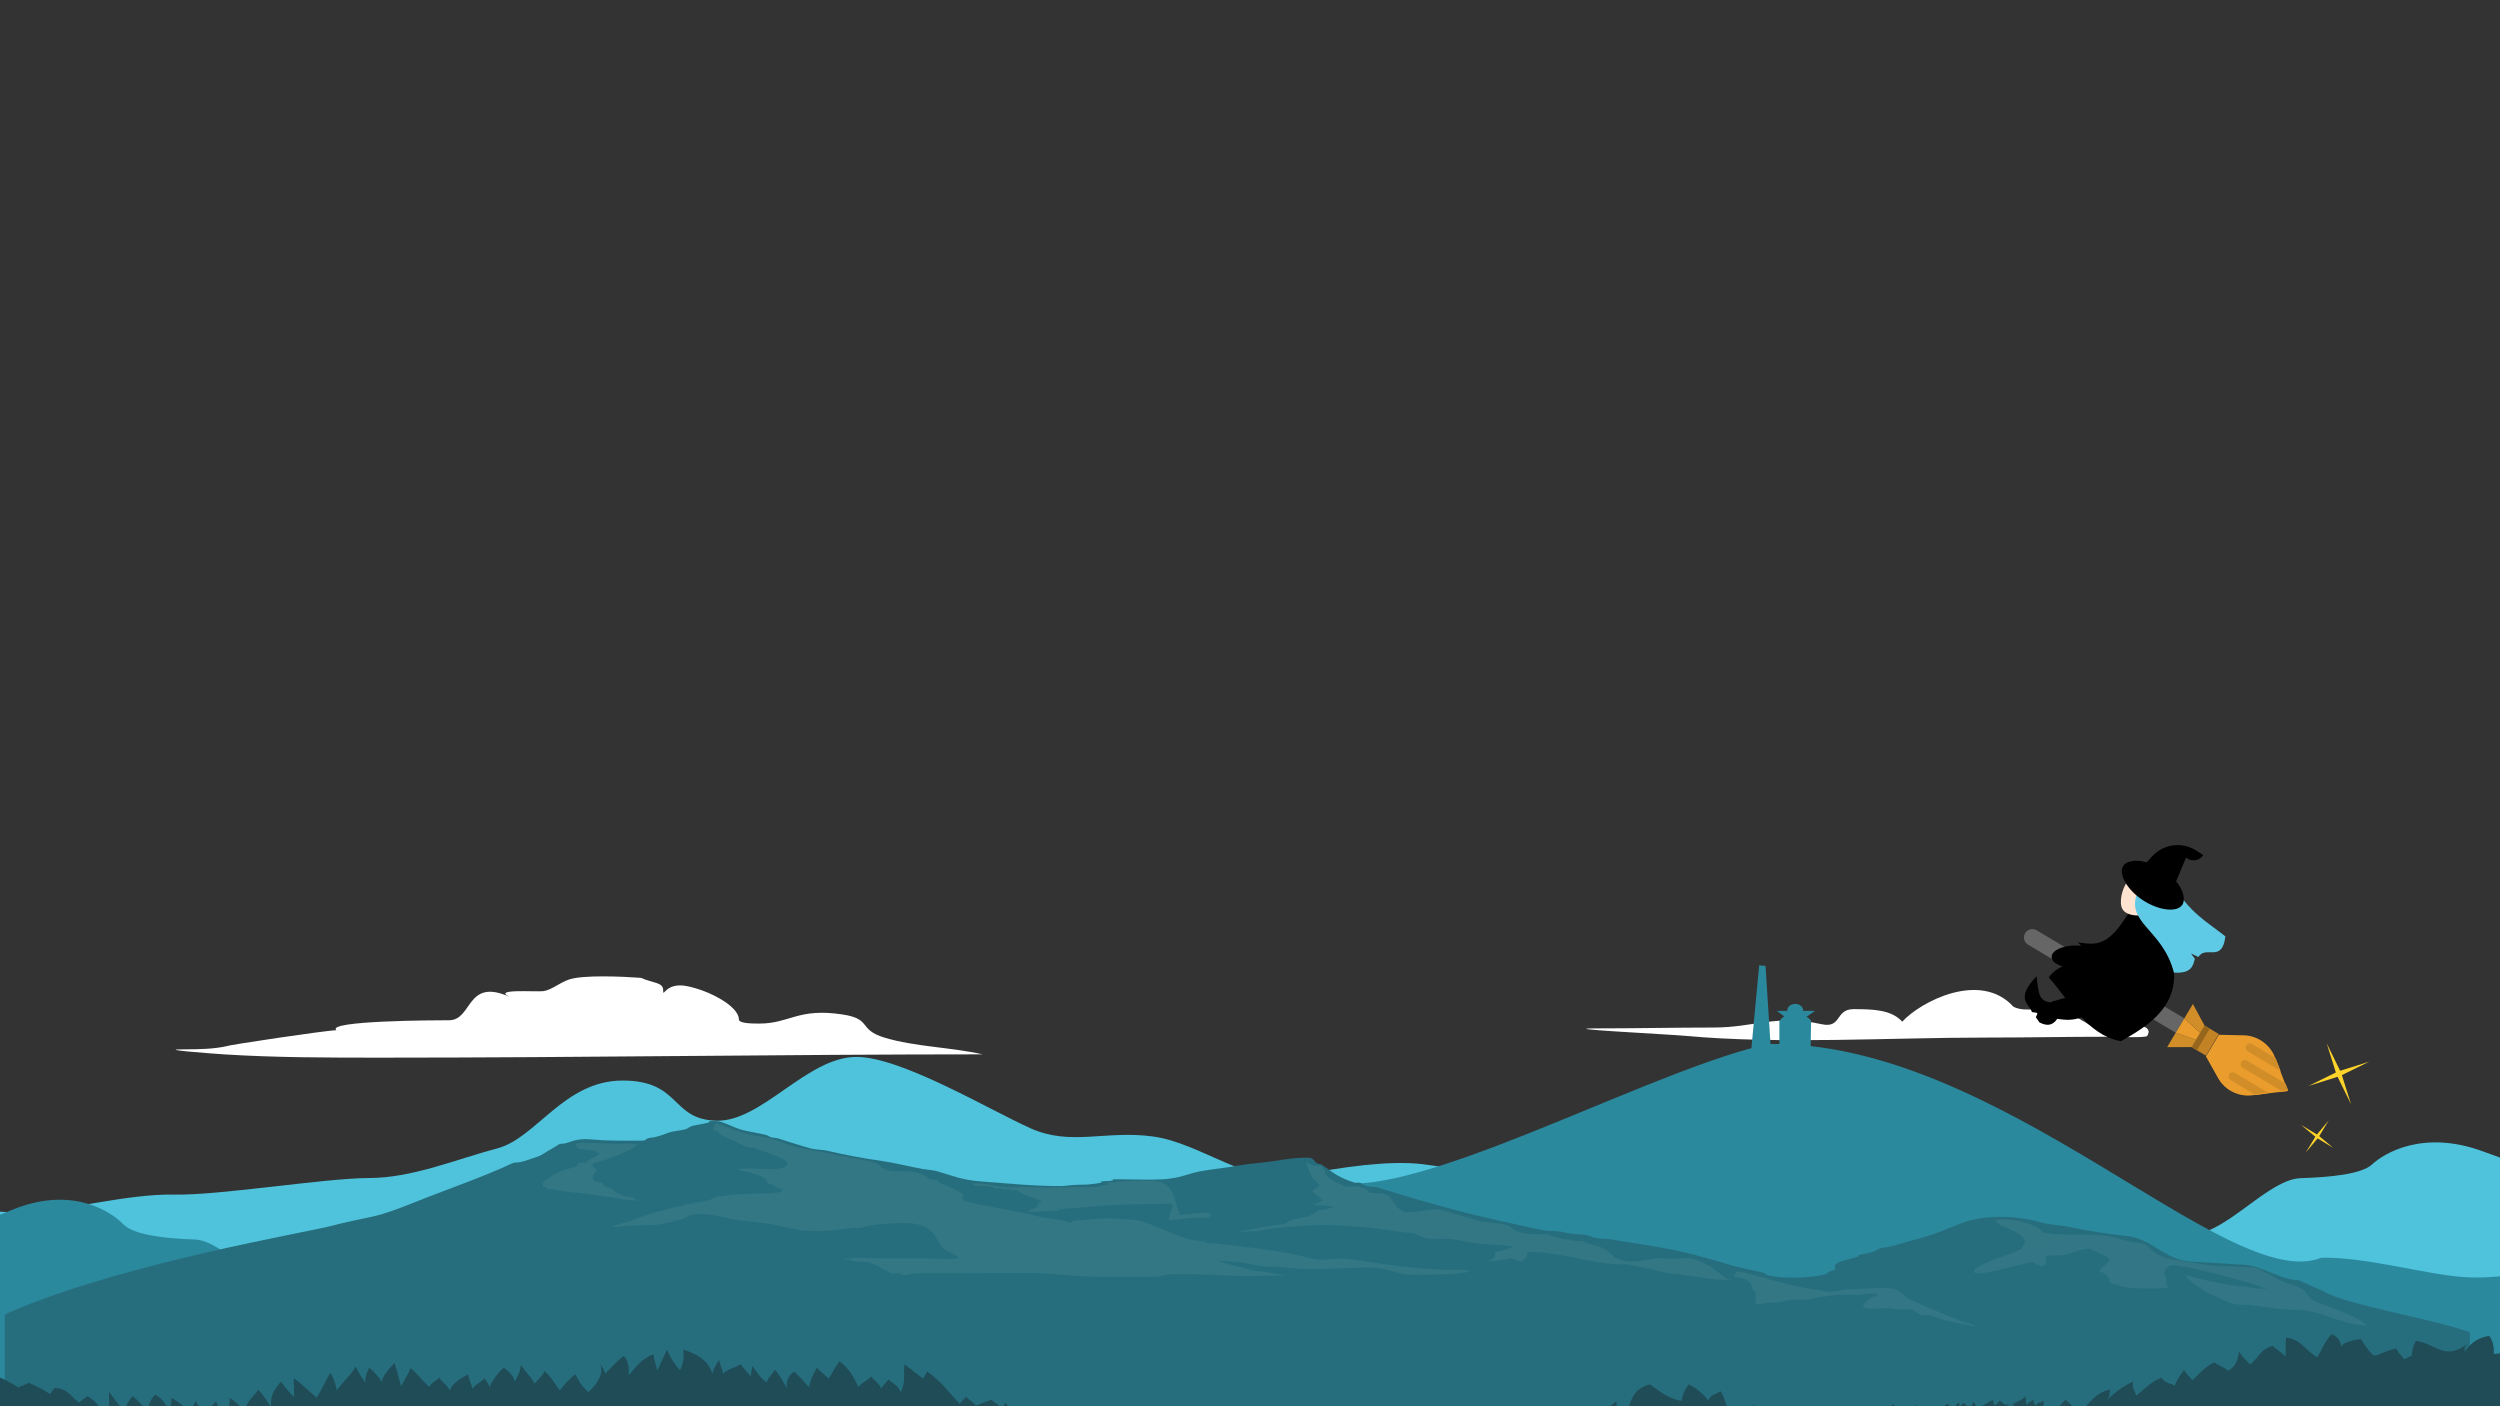 <?xml version="1.0" encoding="UTF-8" standalone="no"?>
<svg
   version="1.1"
   id="svg2"
   xml:space="preserve"
   width="1600"
   height="900"
   viewBox="0 0 1600 900"
   sodipodi:docname="panorama_blau.svg"
   inkscape:version="1.1 (c68e22c387, 2021-05-23)"
   xmlns:inkscape="http://www.inkscape.org/namespaces/inkscape"
   xmlns:sodipodi="http://sodipodi.sourceforge.net/DTD/sodipodi-0.dtd"
   xmlns="http://www.w3.org/2000/svg"
   xmlns:svg="http://www.w3.org/2000/svg"
   xmlns:rdf="http://www.w3.org/1999/02/22-rdf-syntax-ns#"
   xmlns:cc="http://creativecommons.org/ns#"
   xmlns:dc="http://purl.org/dc/elements/1.1/"><rect x="0" y="0" width="1600" height="900" fill="#333333" stroke="none"/><defs
     id="defs6"><clipPath
       clipPathUnits="userSpaceOnUse"
       id="clipPath22"><path
         d="M 18.924,56.631 H 781.075 V 282.692 H 18.924 Z"
         id="path20" /></clipPath><clipPath
       clipPathUnits="userSpaceOnUse"
       id="clipPath46"><path
         d="M 180.773,210.76 H 739.699 V 116.564 H 180.773 Z"
         id="path44" /></clipPath><linearGradient
       x1="0"
       y1="0"
       x2="1"
       y2="0"
       gradientUnits="userSpaceOnUse"
       gradientTransform="matrix(-45.722,121.686,121.686,45.722,493.384,60.897)"
       spreadMethod="pad"
       id="linearGradient56"><stop
         style="stop-opacity:1;stop-color:#ffffff"
         offset="0"
         id="stop52" /><stop
         style="stop-opacity:1;stop-color:#fff8e1"
         offset="1"
         id="stop54" /></linearGradient></defs><sodipodi:namedview
     pagecolor="#ffffff"
     bordercolor="#666666"
     borderopacity="1"
     objecttolerance="10"
     gridtolerance="10"
     guidetolerance="10"
     inkscape:pageopacity="0"
     inkscape:pageshadow="2"
     inkscape:window-width="1920"
     inkscape:window-height="1013"
     id="namedview4"
     inkscape:pagecheckerboard="0"
     showgrid="false"
     inkscape:snap-global="false"
     fit-margin-top="-5.6"
     fit-margin-left="0"
     fit-margin-right="0"
     fit-margin-bottom="0"
     inkscape:zoom="0.27311998"
     inkscape:cx="935.4863"
     inkscape:cy="291.08086"
     inkscape:window-x="-9"
     inkscape:window-y="-9"
     inkscape:window-maximized="1"
     inkscape:current-layer="g16"
     height="500px"
     units="in"
     width="1600px" /><g
     id="g10"
     inkscape:groupmode="layer"
     inkscape:label="12686-NOYLFK"
     transform="matrix(1.333,0,0,-1.333,-25.232,960.741)"><g
       id="g16"><g
         id="g1199"
         transform="matrix(1.567,0,0,1.567,-3.817,-66.794)"
         style="stroke-width:0.638"><g
           id="g24"
           transform="matrix(1,0,0,0.66,210.921,202.964)"
           style="stroke-width:0.786"><path
             d="m 0,0 c -5.614,0.638 -17.728,1.448 -22.066,-0.773 -2.896,-1.484 -5.44,-4.981 -7.918,-5.404 -2.402,-0.408 -15.913,1.207 -10.183,-2.702 -13.506,9.214 -11.34,-10.803 -18.667,-10.803 -4.738,0 -37.761,-0.201 -34.513,-4.631 -2.861,0 -33.628,-6.993 -33.378,-7.333 -4.071,-1.389 -8.431,-1.546 -13.578,-1.546 -8.399,0 8.635,-1.943 12.448,-2.315 15.423,-1.502 31.541,-1.542 48.085,-1.542 61.855,0 124.906,1.542 184.43,1.542 -9.8,3.34 -20.646,3.475 -29.984,7.719 -8.359,3.803 -3.742,8.7 -13.013,10.808 -13.688,3.11 -16.051,-4.249 -25.455,-4.249 -2.518,0 -6.224,0.125 -6.224,1.933 0,6.046 -8.933,13.342 -15.842,15.435 C 7.292,-1.783 6.789,-9.768 6.789,-5.79 6.789,-1.962 3.808,-2.6 0,0"
             style="fill:#ffffff;fill-opacity:1;fill-rule:evenodd;stroke:none;stroke-width:0.786"
             id="path26" /></g><g
           id="g28"
           transform="matrix(1,0,0,0.594,-17.492,88.841)"
           style="stroke-width:0.828"><path
             d="m 0,0 v 78.471 c 1.072,-0.113 2.085,-0.26 2.981,-0.462 10.624,-2.402 25.889,-7.681 37.846,-6.735 11.958,0.947 30.57,9.541 44.518,9.051 13.945,-0.495 46.507,8.569 59.792,8.554 13.282,-0.011 27.247,10.023 39.212,15.276 11.964,5.251 20.497,35.012 38.429,34.995 17.934,-0.017 14.672,-20.067 28.678,-20.705 14.007,-0.636 27.801,32.901 42.973,32.901 13.72,0 40.926,-27.475 53.327,-36.819 12.402,-9.344 22.944,-0.872 37.55,-4.234 14.603,-3.365 29.085,-25.099 43.703,-20.327 14.623,4.77 28.662,8.02 38.622,6.098 9.958,-1.924 21.549,-7.03 33.503,-7.041 11.955,-0.01 29.89,0.45 43.163,-4.826 13.274,-5.274 27.219,-6.723 36.519,-6.732 9.298,-0.011 37.191,-0.993 53.783,-8.185 16.592,-7.194 63.07,-14.414 73.046,-8.204 9.973,6.211 20.639,27.255 29.273,27.726 8.635,0.469 18.601,1.896 21.93,7.156 3.33,5.261 15.311,18.168 33.887,6.667 3.373,-2.09 6.767,-4.114 10.066,-6.03 V 0 Z"
             style="fill:#4fc3dc;fill-opacity:1;fill-rule:nonzero;stroke:none;stroke-width:0.828"
             id="path30" /></g><g
           id="g32"
           transform="matrix(1,0,0,0.66,811.073,64.19)"
           style="stroke-width:0.786"><path
             d="m 0,0 v 78.471 c -1.072,-0.113 -2.084,-0.26 -2.981,-0.462 -10.623,-2.402 -25.889,-7.681 -37.846,-6.735 -11.957,0.947 -30.57,9.541 -44.519,9.051 -28.458,-17.446 -98.777,101.153 -169.544,99.215 -33.65,-11.26 -96.851,-63.806 -126.687,-64.825 -15.805,-16.025 -20.288,-18.662 -43.868,-11.267 -14.622,4.772 -28.563,1.888 -38.522,-0.036 -9.959,-1.923 -25.213,-14.378 -37.17,-14.389 -11.953,-0.01 -29.886,0.45 -43.162,-4.826 -13.273,-5.274 -27.218,-6.723 -36.517,-6.732 -9.299,-0.011 -37.193,-0.993 -53.784,-8.185 -16.591,-7.194 -63.07,-14.414 -73.045,-8.204 -9.973,6.211 -20.639,27.255 -29.274,27.726 -8.635,0.469 -18.6,1.896 -21.93,7.156 -3.331,5.261 -15.31,18.168 -33.885,6.667 -3.374,-2.09 -6.768,-4.114 -10.068,-6.03 V 0 Z"
             style="fill:#2b899e;fill-opacity:1;fill-rule:nonzero;stroke:none;stroke-width:0.786"
             id="path34"
             sodipodi:nodetypes="cccccccccccccccccccc" /></g><g
           id="g36"
           transform="matrix(1,0,0,0.66,15.958,56.631)"
           style="fill:#266e7e;fill-opacity:1;stroke-width:0.786"><path
             d="m 0,0 v 65.447 l 3.048,2.058 c 35.082,22.21 89.025,35.889 97.119,39.089 4.011,1.63 8.102,2.857 12.344,4.233 4.465,1.481 8.858,4.188 12.415,6.304 10.227,6.252 21.735,12.154 30.522,18.451 0.676,0.493 0.979,0.298 2.196,0.545 1.361,0.247 4.314,1.915 5.755,2.656 1.209,0.59 2.729,2.46 3.708,3.148 0.605,0.493 2.881,2.662 2.881,2.662 1.289,0.292 0.979,-0.052 2.197,0.493 2.268,1.078 3.78,2.208 8.022,1.572 4.393,-0.643 9.542,-0.54 14.54,-0.54 1.895,0 1.29,0.39 2.197,1.078 0.382,0.247 1.592,0.351 2.196,0.546 1.592,0.59 2.802,1.278 4.314,2.116 1.44,0.785 3.637,0.935 5.157,1.571 0.756,0.351 1.282,1.286 2.117,1.578 1.592,0.591 3.638,0.934 5.078,1.623 0.223,0.097 -0.231,0.441 0,0.493 0.453,0.149 2.571,0.149 2.953,0 2.419,-0.889 4.162,-2.564 6.51,-3.694 2.276,-1.078 5.531,-1.675 8.03,-2.655 0.605,-0.247 0.907,-0.786 1.432,-1.032 0.685,-0.299 1.52,-0.247 2.197,-0.546 3.406,-1.571 6.741,-3.343 10.147,-4.72 1.521,-0.59 3.637,-0.493 5.15,-1.084 5.985,-2.116 10.147,-3.246 16.736,-4.726 4.091,-0.935 8.253,-2.558 12.344,-3.687 1.21,-0.299 3.335,-0.591 4.393,-1.033 4.775,-2.116 7.728,-4.188 13.856,-4.778 7.728,-0.837 14.994,-2.117 24.012,-2.117 1.432,0 2.499,0.396 3.629,0.494 2.809,0.292 4.091,-0.052 6.518,0.545 0.836,0.195 1.441,0.241 2.196,0.539 0.223,0.097 -0.302,0.493 0,0.539 1.21,0.299 2.5,0.097 3.637,0.545 0.223,0.045 -0.23,0.442 0,0.487 h 2.874 c 4.011,0 8.404,-0.344 12.423,0 5.372,0.494 7.115,2.415 11.588,3.746 3.78,1.078 7.871,1.519 11.579,2.655 3.335,0.936 7.426,1.182 10.911,2.065 3.479,0.837 6.208,1.578 10.22,1.578 2.045,0 1.894,-1.578 2.953,-2.662 0.23,-0.344 1.066,-0.195 1.36,-0.539 2.348,-2.266 4.019,-4.772 7.346,-6.843 0.987,-0.636 1.743,-1.078 2.881,-1.571 0.382,-0.201 0.979,0.195 1.441,0 0.907,-0.396 1.281,-1.136 2.196,-1.578 0.828,-0.343 2.045,-0.142 2.953,-0.493 12.264,-5.706 25.213,-11.51 38.472,-15.847 4.465,-1.422 8.555,-3.045 13.1,-4.226 1.432,-0.299 3.024,-0.248 4.393,-0.494 1.281,-0.201 2.419,-0.792 3.708,-1.039 1.29,-0.344 2.874,-0.24 4.314,-0.539 1.369,-0.344 2.276,-1.279 3.637,-1.623 1.441,-0.298 2.953,-0.149 4.393,-0.493 6.662,-1.772 13.857,-3.149 20.366,-5.311 5.906,-1.921 11.134,-4.336 16.737,-6.842 3.183,-1.428 7.124,-2.214 10.227,-3.694 0.072,-0.098 -0.231,-0.442 0,-0.487 1.059,-0.545 2.117,-0.844 3.558,-1.084 5.078,-0.689 11.81,-0.247 15.296,1.571 0.152,0.097 -0.151,0.396 0,0.493 0.756,0.493 0.836,0.442 1.441,1.084 0.151,0.15 0.684,-0.149 0.756,0 0.525,1.28 -0.526,2.065 0.756,3.201 1.44,1.325 4.624,2.214 6.51,3.148 0.159,0.098 -0.222,0.442 0,0.539 1.289,0.643 3.112,0.89 4.393,1.526 0.836,0.494 1.289,1.13 2.125,1.623 1.059,0.545 2.579,0.545 3.637,1.032 2.42,1.085 5.826,2.565 8.707,3.694 4.536,1.87 8.707,4.578 12.416,6.843 6.971,4.233 16.888,3.986 24.687,0.539 2.579,-1.084 6.136,-1.227 8.786,-2.117 5.078,-1.675 11.97,-3.343 17.493,-4.18 7.887,-1.227 11.469,-11.199 19.834,-11.868 4.416,-0.357 12.048,-1.123 16.338,-1.513 5.15,-0.493 11.342,-7.167 16.57,-7.167 l 8.07,-5.499 c 6.431,-5.804 32.853,-12.465 44.163,-18.541 l 0.135,-0.072 V 3.727 Z"
             style="fill:#266e7e;fill-opacity:1;fill-rule:evenodd;stroke:none;stroke-width:0.786"
             id="path38" /></g><g
           id="g40"
           style="stroke-width:0.786"
           transform="matrix(1,0,0,0.66,0,19.262)"><g
             id="g42"
             style="stroke-width:0.786" /><g
             id="g70"
             style="stroke-width:0.786"><g
               clip-path="url(#clipPath46)"
               opacity="0.06"
               id="g68"
               style="stroke-width:0.892"><g
                 id="g66"
                 style="stroke-width:0.786"><g
                   id="g64"
                   style="stroke-width:0.786"><g
                     id="g62"
                     style="stroke-width:0.786"><g
                       id="g60"
                       style="stroke-width:0.786"><path
                         d="m 209.886,174.963 -1.846,0.051 -13.482,3.052 c -3.359,0.76 -6.765,0.636 -10.148,2.116 h -2.196 l -0.677,1.085 h -0.764 v 2.064 l 2.882,3.201 c 1.671,1.862 4.902,2.993 7.345,4.232 0.629,0.455 0.199,0.825 0.685,1.526 0.485,0.136 1.639,0.299 2.332,0.091 -0.136,0.175 0.382,0.812 0.541,0.994 l 3.637,3.148 c -0.446,1.181 -1.902,1.883 -4.314,2.116 -0.955,0.027 -1.679,0.215 -2.196,0.539 -0.645,0.636 -0.685,1.377 -0.685,2.117 0.271,0.532 3.192,0.662 12.344,0 2.165,-0.189 3.303,0.09 4.48,0.35 l 2.07,-0.876 c -2.65,-2.707 -6.263,-5.187 -10.943,-7.394 l -2.873,-1.085 c 0.199,-0.227 0.23,-0.415 0,-0.539 v -0.987 l 1.361,-1.623 c -1.035,-1.934 -2.101,-3.654 -0.82,-5.135 0.43,-0.493 1.656,-0.655 2.332,-0.675 l 0.756,-2.064 c 0.891,-0.13 1.791,-0.274 2.682,-1.253 0.565,-1.494 2.61,-2.487 4.513,-3.526 l 1.138,0.104 z m 163.335,-9.005 c -0.207,-0.013 -0.35,-0.019 -0.406,0 -0.987,0.396 1.894,6.551 0.756,7.336 -0.684,0.494 -5.754,0 -7.266,0 -6.001,0 -11.492,-0.474 -17.047,-1.136 l -0.375,-0.045 c -2.419,-0.299 -4.846,-0.591 -7.345,-0.89 -1.059,-0.097 -1.894,-0.247 -2.882,-0.494 -0.222,-0.097 0.239,-0.486 0,-0.538 h -4.313 c -1.735,-0.292 -1.281,-0.539 -3.024,-0.539 -4.242,0 0.756,2.065 0.756,2.065 0.533,1.181 0.302,1.136 0.756,2.116 0.071,0.194 1.138,0.149 0.756,1.084 -0.072,0.143 -0.605,-0.149 -0.756,0 -1.743,1.87 -5.15,2.558 -6.59,4.772 -0.605,0.149 -1.512,-0.195 -2.117,0 -0.302,0.052 0.231,0.441 0,0.493 -0.684,0.195 -1.592,-0.149 -2.276,0 -0.374,0.15 -0.223,0.442 -0.605,0.539 h -2.268 c -0.231,0.052 0.302,0.494 0,0.546 -1.138,0.246 -3.104,0.343 -3.566,0.493 -0.676,0.143 -1.583,-0.201 -2.268,0 -0.151,0.045 0.231,0.39 0,0.487 h -0.684 c 0,1.922 8.563,-0.883 9.391,-0.98 1.743,-0.299 4.17,0 5.913,0 5.372,-0.319 10.673,-0.332 15.973,0 1.966,-0.195 3.995,-0.092 6.017,0 h 1.257 c 0.303,0.045 -0.23,0.441 0,0.493 h 1.512 c 0.152,0.045 -0.302,0.441 0,0.487 0.375,0.149 1.059,-0.241 1.362,0 0.381,0.299 -0.303,0.837 0,1.084 0.381,0.247 1.058,-0.045 1.511,0 0.995,0.097 1.895,0.396 2.882,0.545 2.419,0 8.332,0.591 10.902,0 5.452,-1.33 5.302,-10.978 6.591,-14.224 0.151,-0.344 -0.374,-0.785 0,-1.039 1.209,-1.13 11.054,2.565 9.47,-1.078 -0.533,-1.084 -3.485,-0.298 -5.077,-0.544 -0.796,-0.085 -5.476,-0.923 -6.94,-1.033 m -22.969,-26.377 c -2.403,0.11 -4.815,0.272 -7.219,0.532 -2.817,0.298 -5.491,0.864 -8.69,1.045 -8.174,0.442 -16.658,0 -24.839,0 h -14.54 c -1.433,-0.104 -2.269,-1.084 -4.314,-0.493 -0.231,0 0.223,0.441 0,0.493 -1.138,0.24 -2.578,-0.299 -3.637,0 -0.303,0.046 0.151,0.39 0,0.493 -2.117,1.52 -3.486,3.292 -6.582,4.772 -0.382,0.195 -0.987,-0.097 -1.44,0 -1.512,0.487 -2.348,0.247 -3.638,0.539 -0.23,0.052 0.223,0.493 0,0.546 -0.604,0.097 -3.788,-0.053 -1.44,0.538 2.73,0.643 8.181,0 10.903,0 h 13.785 c 2.65,0 6.208,-0.493 8.786,0 2.571,0.442 -2.276,2.954 -2.952,3.642 -2.953,3.246 -2.73,7.629 -5.834,10.53 -3.709,3.642 -11.962,2.214 -18.17,1.085 l -2.204,-1.085 c -0.908,-0.194 -1.966,0.248 -2.874,0 -4.997,-1.084 -9.764,-2.018 -15.296,-1.032 -3.183,0.591 -5.754,1.87 -8.715,2.655 -4.464,1.137 -10.219,1.578 -14.532,3.15 -3.788,1.382 -9.542,3.005 -12.344,0 -0.915,-0.936 -6.287,-2.604 -8.101,-3.15 -0.916,-0.292 -5.954,-0.369 -8.525,-0.519 -0.485,0.143 -5.085,-0.779 -5.34,-0.655 -1.058,0.519 3.916,1.999 5.532,2.947 3.939,2.707 12.566,5.953 14.158,6.641 0.454,0.202 1.059,-0.194 1.52,0 0.446,0.254 0.223,0.793 0.756,1.039 0.303,0.247 0.979,-0.149 1.361,0 2.197,0.98 4.465,1.13 6.59,2.162 0.828,0.344 1.361,1.233 2.197,1.578 h 1.44 c 2.34,0.591 4.536,0.837 7.266,1.032 1.664,0.097 10.904,-0.292 10.904,1.623 0,1.084 -0.836,0.591 -1.441,1.032 -0.374,0.299 -0.828,1.136 -1.441,1.526 -0.222,0.201 -1.281,0.396 -1.432,0.545 -0.533,0.539 -0.302,1.623 -0.756,2.117 -0.987,1.181 -3.414,2.557 -5.149,3.2 -1.672,0.636 -4.775,1.324 -2.882,1.571 3.788,0.493 7.872,-0.539 11.66,0 2.714,0.487 4.314,2.273 1.552,4.557 -2.785,2.305 -8.277,4.707 -8.659,5.078 -0.072,0.142 -2.205,0.259 -2.356,0.409 -2.65,1.967 -5.531,3.934 -8.022,5.758 -0.613,0.539 -0.684,1.623 -1.441,2.11 h -0.684 c -0.278,0.52 0.048,1.61 0.334,2.37 0.096,0.233 0.223,0.792 0.43,0.798 4.847,-2.35 7.577,-4.843 13.936,-6.154 3.637,-0.747 6.884,-3.259 10.099,-4.564 4.234,-1.727 8.364,-2.357 12.989,-4.064 0.732,-0.234 6.319,-1.377 11.595,-3.422 1.48,-0.571 2.133,-2.824 3.598,-3.447 2.53,-1.091 6.223,-0.188 8.412,-0.837 3.247,-0.962 4.528,-3.221 4.791,-3.363 0.605,-0.299 1.44,-0.15 2.196,-0.494 0.231,-0.149 0.454,-0.883 0.756,-1.084 1.823,-1.325 6.439,-4.032 7.195,-5.759 0.454,-0.785 0.159,-0.934 0,-1.084 -0.676,-1.525 1.592,-2.162 2.953,-2.655 4.624,-1.675 10.68,-3.052 15.981,-4.726 2.045,-0.585 3.867,-1.572 5.905,-2.116 1.894,-0.488 4.775,-0.734 6.438,-1.572 0.303,-0.097 1.138,-1.084 2.277,-0.539 0.151,0.098 -0.231,0.442 0,0.539 1.432,0.74 1.734,0.195 3.629,0.539 0.342,0.058 0.557,0.091 0.979,0.15 l 0.159,0.019 c 0.334,0.039 2.014,0.279 2.38,0.324 2.442,0.241 4.958,0.267 7.385,0 1.672,-0.149 5.38,-0.493 6.518,-1.032 4.011,-1.922 8.333,-5.018 12.416,-7.381 2.881,-1.675 3.708,-1.481 7.274,-2.116 0.222,-0.053 -0.303,-0.442 0,-0.546 1.21,-0.292 2.268,-0.344 3.558,-0.487 9.24,-1.383 18.63,-3.103 26.199,-5.81 2.045,-0.786 4.393,-1.916 7.274,-1.571 1.664,0.194 2.65,0.538 4.314,0.538 1.966,0 3.939,-0.467 5.73,-0.889 l 0.859,-0.195 c 8.103,-1.922 16.809,-3.688 25.444,-4.233 0.383,0 10.904,0.494 6.59,-1.078 -2.65,-0.74 -5.603,-0.986 -8.787,-0.986 -3.636,0 -8.634,-0.539 -11.659,0.493 -3.103,1.13 -4.623,2.655 -9.391,2.655 -0.915,0 -2.284,-0.006 -3.191,-0.006 -8.182,-0.403 -15.782,-1.5 -25.205,0.5 h -3.637 c -1.966,0.292 -4.091,1.181 -5.834,1.623 -3.351,0.733 -6.104,1.071 -8.34,1.052 l 3.262,-1.598 c 2.659,-0.882 5.914,-2.259 8.031,-3.194 1.368,-0.175 3.565,-0.149 5.077,-1.032 2.571,-0.188 2.722,-0.909 4.394,-1.032 -6.057,0 -12.273,-0.299 -18.099,0 -2.347,0.142 -5.3,0.539 -8.101,0.539 -1.903,0 -7.346,0.389 -9.471,0 -2.046,-0.448 -2.419,-1.084 -5.07,-1.084 z m 194.239,-1.526 c -4.999,0 -10.681,1.674 -15.297,2.61 -2.269,0.389 -3.104,0.292 -5.07,0.986 -3.486,1.273 -7.807,3.052 -11.667,3.733 -1.131,0.202 -2.419,-0.194 -3.629,0 -8.866,1.286 -17.048,5.765 -26.208,5.765 -0.135,0 -0.167,-3.635 -2.077,-4.453 -0.39,-0.169 -2.993,1.616 -3.391,1.441 -1.965,-0.857 -3.335,-0.746 -3.923,-1.175 -0.303,-0.195 -2.499,0 -2.953,0 0.311,0.247 2.046,0.987 2.197,1.578 0.23,1.077 -0.525,1.967 0.756,2.609 0.708,0.409 3.709,1.013 4.982,2.597 -2.754,0.429 -9.614,1.065 -10.052,1.143 -3.334,0.442 -5.603,1.525 -8.786,2.116 -2.125,0.39 -5.683,-0.052 -8.03,0.487 -0.677,0.202 -3.104,1.974 -3.63,2.168 -0.986,0.293 -1.822,0.293 -2.881,0.494 -4.544,0.935 -8.937,1.915 -13.553,2.61 l -0.31,0.032 c -5.007,0.689 -10.227,1.032 -16.292,0.539 -3.477,-0.292 -8.245,-0.883 -11.659,-1.571 -0.756,-0.195 -3.334,-1.279 -4.314,-1.032 -0.509,0.136 -4.838,-0.565 -4.998,-0.448 2.65,1.097 6.041,1.727 6.359,1.974 0.533,0.344 7.617,1.61 8.142,1.856 2.205,2.565 5.969,3.103 7.027,3.343 0.415,0.105 2.85,2.721 3.009,2.773 2.571,0.591 3.557,0.935 5.149,2.064 -2.276,0 -3.94,0.545 -6.518,0.545 0.533,0.39 2.093,1.552 2.77,2.247 0.342,0.35 -0.374,0.026 -1.234,1.922 -0.271,0.59 -1.719,1.655 -1.838,2.343 -0.073,0.429 2.307,2.104 2.204,2.5 -0.382,1.5 -1.799,2.836 -1.902,3.09 -0.454,0.889 -2.197,7.089 -2.197,7.927 l 2.412,-1.837 1.615,0.201 c 1.09,-0.065 1.648,-2.162 2.133,-4.59 2.125,-2.902 4.258,-4.239 6.383,-5.33 1.257,0.292 2.523,0.279 3.78,0.156 2.181,-0.987 2.905,-1.968 3.208,-2.954 l 3.558,-0.312 c 4.011,-0.389 2.872,-6.018 7.106,-8.485 3.892,-1.013 8.174,2.292 12.264,0.546 l 10.315,-4.746 c 3.207,-0.857 7.529,-1.208 9.399,-2.338 1.87,-2.415 3.741,-3.246 5.611,-3.733 l 6.748,-0.324 c 0.152,-0.149 -0.301,-0.493 0,-0.545 2.348,-0.591 4.315,-1.624 6.591,-2.117 1.742,-0.442 2.419,-0.046 4.313,-0.538 0.231,-0.053 -0.231,-0.442 0,-0.546 0.398,-0.084 4.083,-1.545 5.276,-2.389 2.253,-1.584 2.611,-3.201 4.195,-4.941 0.072,-0.149 0.525,0.097 0.756,0 0.828,-0.642 1.488,-1.051 2.626,-1.35 2.874,-0.688 6.232,0.954 8.962,1.35 2.117,0.299 4.544,-0.396 6.582,0 0.612,0.097 3.867,0.195 4.393,0 1.066,-0.097 6.446,-3.986 6.518,-4.772 2.037,-1.973 3.103,-3.791 5.07,-5.219 m 195.208,-21.087 c -8.937,0.643 -13.689,7.356 -22.698,7.356 -4.616,0 -8.858,1.526 -13.179,2.117 -2.348,0.343 -3.104,0.052 -4.998,0.538 -0.716,0.033 -12.018,6.973 -14.796,13.335 0.351,-0.182 14.119,-5.713 19.086,-5.324 2.586,-1.136 3.637,-0.889 5.785,-1.168 0,1.019 -13.967,6.758 -21.862,9.466 -2.029,0.7 -3.685,1.129 -4.632,1.129 -3.812,2.22 -5.873,-2.519 -4.027,-5.823 0,-0.883 -0.374,-2.311 0,-3.195 0.152,-0.343 0.756,-0.149 0.756,-0.493 0,-1.084 -10.067,-0.785 -11.659,-0.539 -1.361,0.143 -6.208,1.864 -6.51,2.655 -0.112,0.202 0.669,2.942 -3.152,5.064 0.008,1.604 3.573,4.324 2.953,5.655 -0.86,1.831 -4.17,3.181 -5.905,4.954 -2.237,-0.033 -7.529,-3.039 -7.76,-3.078 -1.663,-0.194 -5.825,0.149 -5.825,-1.077 0,-0.15 0.676,-4.233 -1.521,-4.233 -0.151,0 0.23,0.441 0,0.539 -0.151,0.194 -1.281,0.344 -1.361,0.538 -0.605,0.695 -0.071,0.792 -1.512,1.039 -6.701,-2.409 -15.225,-6.044 -17.087,-5.161 -2.037,1.532 2.777,4.837 10.497,8.901 0.685,0.389 3.335,1.87 3.709,2.61 0.382,0.83 0.08,1.077 0.684,1.571 0.621,0.428 0.366,3.337 -1.87,5.421 -2.411,2.246 -6.837,3.745 -6.837,6.193 0.455,0 3.28,0.669 7.012,-0.539 2.841,-0.915 6.765,-2.831 7.29,-5.187 4.003,-1.474 10.307,-1.11 13.339,-1.11 9.232,0 9.081,-2.603 17.485,-4.129 2.34,-1.584 2.468,-4.155 6.662,-6.531 2.419,-1.364 7.401,-1.708 10.33,-2.759 4.894,-1.754 15.479,-1.214 17.453,-2.019 2.499,-1.02 5.842,-5.512 12.622,-8.57 4.067,-2.364 2.85,-5.512 6.033,-7.245 5.682,-3.084 12.948,-7.167 15.495,-10.901 M 619.27,116.566 c -0.056,-0.007 -0.128,0 -0.16,0.032 -2.881,1.182 -6.279,1.772 -9.112,3 -1.441,0.642 -2.881,1.629 -4.394,2.071 -0.604,0.195 -1.52,-0.15 -2.196,0 -0.151,0.045 -2.045,1.428 -2.873,2.655 -0.987,0.247 -2.579,0 -3.637,0 -1.441,0 -2.499,0.441 -2.953,0.539 -3.103,0.74 -10.76,-1.818 -7.958,2.662 0.684,0.98 1.368,2.064 2.196,2.655 0.534,0.344 1.441,0.201 1.441,0.987 0,0.74 -1.281,0.785 -2.197,0.538 -3.184,-0.687 -6.813,-0.538 -10.147,-0.538 -1.281,0 -8.556,-2.019 -8.779,-2.071 -2.196,-0.539 -4.623,0.35 -6.589,-0.539 -2.579,-1.13 -2.81,-0.591 -5.755,-1.032 -0.159,-0.052 -2.952,-1.084 -3.716,-0.546 -0.231,0.201 0,1.824 0,2.117 0,1.428 0.382,3.447 -0.677,4.187 -0.628,0.455 -0.199,2.882 -1.503,4.35 -1.226,1.376 -4.219,1.804 -4.251,1.948 -0.31,0.986 0.374,1.674 0.677,2.609 9.168,-2.753 14.62,-6.94 25.444,-8.907 0.533,-0.104 0.987,-0.396 1.512,-0.545 3.263,-0.689 5.077,1.084 7.959,1.084 3.405,0 6.056,0.545 10.218,0.545 4.696,0 5.078,-2.363 7.195,-4.726 1.209,-1.279 2.428,-1.525 3.637,-2.662 l 12.415,-7.868 c 0.534,-0.299 3.868,-1.773 4.393,-2.169 0.104,-0.064 -0.023,-0.233 -0.063,-0.357 -0.008,-0.006 -0.064,-0.019 -0.127,-0.019"
                         style="fill:url(#linearGradient56);fill-rule:evenodd;stroke:none;stroke-width:0.786"
                         id="path58" /></g></g></g></g></g></g></g><g
           id="g72"
           transform="matrix(1,0,0,0.66,356.18,65.395)"
           style="fill:#1f4c56;fill-opacity:1;stroke-width:0.786"><path
             d="M 0,0 C -0.165,-0.788 -0.264,-1.601 -0.156,-2.56 -0.173,-1.677 -0.404,-0.695 -0.417,0.132 -0.276,0.099 -0.137,0.049 0,0 M 2.678,-0.576 C 2.569,-2.433 2.248,-4.807 1.836,-5.243 2.118,-3.536 1.527,-1.972 1.05,-0.378 1.527,-0.538 2.042,-0.653 2.678,-0.576 M 432.115,-101.604 V 34.702 c -0.279,-0.289 -0.521,-0.563 -0.694,-0.815 -0.32,1.759 -1.848,3.785 -1.441,6.024 -1.642,-2.46 -3.279,-6.045 -7.603,-6.041 0.173,2.769 -0.12,5.714 -1.339,8.353 -4.335,-0.92 -6.593,-4.843 -7.776,-8.219 0.826,2.14 -0.676,2.449 1.352,4.865 -7.275,-8.663 -9.575,-0.344 -16.065,1.036 -0.832,-2.216 -1.205,-4.534 -1.293,-6.857 -0.826,-0.567 -1.741,-1.166 -2.302,-1.688 0.184,-0.126 -2.825,4.8 -2.21,5.003 -3.624,-0.736 -6.441,-4.283 -7.382,-2.941 -1.83,2.608 -3.707,7.363 -3.707,7.363 0,0 -5.585,-1.038 -5.969,-3.684 -0.146,2.371 -0.878,4.624 -2.933,5.939 -2.186,-3.45 -2.929,-7.098 -4.414,-10.766 -3.348,2.769 -4.835,8.277 -9.57,9.171 -0.21,-2.948 -0.121,-5.97 -0.1,-8.955 -0.764,1.679 -3.043,3.432 -3.972,5.105 -4.233,-1.848 -4.197,-5.737 -7.032,-8.683 -0.757,1.834 -2.853,4.107 -3.228,6.212 -0.517,-3.052 -0.512,-6.763 -3.484,-9.076 -0.845,1.499 -3.31,2.673 -4.176,3.938 -2.938,-2.26 -4.716,-5.45 -6.725,-8.387 -0.448,1.357 -2.187,3.246 -2.488,4.915 -1.242,-2.313 -2.252,-4.877 -2.929,-7.424 -1.061,1.175 -3.054,1.14 -4.001,3.706 -3.515,-1.92 -5.317,-5.662 -7.779,-8.241 -0.316,1.831 -1.528,4.133 -0.874,6.491 -3.555,-2.427 -6.04,-5.55 -8.124,-8.745 1.05,1.854 0.726,2.941 0.948,5.068 -5.455,-2.089 -5.872,-7.234 -9.786,-10.594 -0.762,1.753 -3.241,4.725 -3.734,5.94 -1.525,-2.231 -3.265,-5.142 -4.225,-7.063 -0.52,1.039 -1.764,2.388 -2.757,3.762 0.212,0.891 0.329,1.788 0.141,2.707 -0.425,-0.318 -0.785,-0.68 -1.153,-1.038 -0.082,0.177 -0.169,0.355 -0.225,0.527 -0.216,-0.452 -0.408,-0.845 -0.605,-1.256 -0.123,-0.096 -0.238,-0.194 -0.372,-0.282 -0.609,0.616 -0.731,1.546 -0.656,2.361 -1.004,-0.325 -1.544,-1.502 -2.244,-2.243 -0.056,1.326 -0.177,2.648 -0.277,3.895 -1.114,-1.663 -2.685,-2.753 -4.427,-3.649 0.435,0.003 0.864,0.002 1.288,-0.003 -0.759,-0.574 -1.502,-1.154 -2.22,-1.609 -0.262,0.251 -0.483,0.539 -0.687,0.838 0.551,0.246 1.092,0.502 1.619,0.774 -0.684,-0.006 -1.375,-0.019 -2.074,-0.048 -0.39,0.648 -0.779,1.3 -1.351,1.8 -0.369,-0.645 -0.746,-1.302 -1.132,-1.952 -0.206,-0.017 -0.417,-0.035 -0.626,-0.054 -0.197,0.796 0,1.682 -0.528,2.296 -1,-0.937 -2.075,-1.815 -3.101,-2.733 -0.555,-0.085 -1.11,-0.18 -1.662,-0.283 -0.435,0.705 -0.75,1.521 -0.93,2.184 -0.303,-0.856 -0.573,-1.864 -1.113,-2.61 -0.044,-0.01 -0.09,-0.02 -0.133,-0.03 -0.914,0.457 -1.224,1.472 -1.792,2.127 -0.887,-0.825 -1.255,-1.848 -1.241,-2.924 -0.144,0.981 -0.086,2.044 -0.163,3.053 -1.129,-1.012 -1.718,-2.551 -2.158,-3.903 -0.097,-0.039 -0.19,-0.079 -0.286,-0.12 -0.484,1.126 -0.539,2.448 -1.003,3.587 -1.706,-1.421 -3.09,-3.468 -4.267,-5.177 -0.526,-0.768 -1.684,-2.023 -1.728,-2.991 -0.059,-0.068 -0.12,-0.136 -0.179,-0.205 -3.33,1.242 -2.237,5.311 -3.123,7.527 -1.736,-0.189 -3.605,-3.703 -4.514,-4.851 -0.215,1.792 -1.706,3.817 -3.042,5.266 -1.671,-1.518 -1.127,-4.029 -2.526,-5.576 -1.312,0.897 -1.507,2.556 -1.869,3.743 -1.53,-1.265 -0.935,-3.57 -1.608,-5.144 -0.843,1.361 -0.166,3.115 -0.604,4.597 -1.703,-1.564 -2.669,-3.933 -3.756,-5.793 -0.983,-1.683 -1.802,-3.445 -2.56,-5.221 -0.321,0.085 -0.641,0.171 -0.955,0.257 0.32,1.008 0.67,2.003 0.871,2.929 0.439,2.03 1.301,4.503 1.275,6.541 -2.767,-2.139 -5.588,-4.88 -7.805,-7.574 -1.506,0.7 -2.524,1.504 -2.803,2.503 -0.604,-1.329 -1.681,-1.73 -3.302,-2.791 -0.135,1.862 -2.097,3.744 -2.407,5.217 -0.651,-0.939 -2.759,-2.18 -3.505,-3.53 -1.553,2.573 -2.758,5.276 -3.148,8.046 -0.984,-2.097 -2.862,-4.323 -3.781,-6.49 -1.337,2.746 -2.501,5.459 -4.229,8.006 -1.508,-2.096 -3.893,-3.632 -5.211,-5.831 -3.438,2.885 -3.097,8.287 -4.919,12.27 -1.233,-1.343 -3.139,-1.611 -3.754,-4.315 -1.49,2.818 -3.439,5.649 -6.008,7.463 -1.153,-2.283 -1.918,-5.007 -2.141,-7.617 -4.26,0.872 -7.025,4.838 -9.711,7.62 -7.049,-2.712 -5.207,-11.202 -8.751,-15.421 -1.2,2.386 -1.673,4.964 -1.44,7.639 -4.228,-4.175 -6.412,-10.301 -9.789,-15.261 0.534,2.683 -0.274,4.958 -1.167,7.464 -0.699,-1.233 -3.254,-2.756 -4.002,-4.508 -3.135,1.528 -5.521,4.111 -6.979,6.878 -2.709,-2.995 -3.519,-7.814 -5.494,-10.821 -0.164,2.794 -0.121,5.711 -0.371,8.508 -3.098,-2.133 -5.355,-5.957 -8.551,-8.218 -1.295,1.77 -2.672,2.997 -3.086,4.832 -0.035,-1.184 -0.254,-2.399 -0.264,-3.509 -3.265,2.521 -7.978,3.567 -8.992,-0.783 -0.516,0.793 -1.996,1.541 -2.492,2.801 -1.613,-2.317 -4.33,-3.168 -6.085,-4.336 0.324,1.839 -0.725,4.216 -0.376,6.045 C 94.536,-0.403 91.647,-1.918 90.482,-3.512 90.709,0.48 89.445,4.272 88.102,8.034 87.076,6.499 85.183,4.081 84.468,2.09 85.371,4.223 84.973,5.869 85.142,8.037 81.02,6.138 79.111,1.936 78.109,-1.781 77.605,0.051 75.339,1.471 74.626,2.586 72.368,0.168 70.584,-2.51 68.637,-4.856 c -0.898,1.701 -2.869,2.834 -3.42,4.919 -0.537,-1.44 -2.374,-2.946 -3.01,-4.294 -0.467,0.658 -2.107,1.712 -2.735,2.679 -1.763,-1.969 -4.44,-4.059 -5.734,-5.851 -0.003,2.556 -1.335,3.839 -2.047,5.327 -0.583,-2.459 -1.821,-4.392 -2.349,-6.865 -3.505,2.649 -1.966,6.747 -5.768,9.351 -2.435,-1.961 -3.227,-4.936 -3.18,-7.792 -2.696,1.678 -4.436,4.043 -5.516,6.67 -1.118,-1.907 -2.584,-3.746 -3.278,-5.72 1.081,2.419 1.211,4.759 0.841,7.291 -2.754,-2.345 -5.504,-4.935 -6.83,-8.127 0.198,2.756 0.145,5.586 -0.124,8.301 -2.159,-2.007 -3.295,-5.411 -4.524,-7.656 -0.576,2.093 -2.317,4.545 -3.005,6.1 -0.324,-2.458 -1.439,-4.495 -2.263,-6.664 0.41,2.782 -0.585,5.282 -2.931,7.25 C 12.092,-1.696 10.156,-3.64 10.056,-5.69 8.449,-3.12 7.197,-0.339 5.808,2.373 5.566,0.662 4.66,-1.225 4.864,-3.338 3.973,-0.966 2.384,1.052 0.842,3.153 0.65,2.37 0.428,1.67 0.235,0.976 -3.853,1.102 -6.637,-1.017 -8.156,-4.073 -8,-3.664 -8,-2.665 -8.028,-1.937 c -0.031,-0.247 -0.103,-0.491 -0.227,-0.731 -1.274,-0.648 -2.642,-0.43 -3.874,-1.392 -0.325,2.66 -2.041,4.996 -4.749,5.833 -0.153,-1.621 -0.914,-2.814 -1.138,-4.275 -0.873,2.08 -2.762,4.84 -3.783,6.646 -0.297,-1.215 -0.912,-2.368 -1.215,-3.552 -0.427,2.158 -2.166,4.441 -3.227,6.646 -0.826,-0.846 -2.799,-1.643 -3.726,-2.719 -0.716,2.18 -2.58,4.846 -3.758,6.63 -0.169,-1.039 -0.654,-1.915 -0.971,-2.799 -0.551,1.743 -2.315,2.78 -3.226,4.316 -0.834,-0.831 -3.831,-1.962 -4.747,-2.934 -0.616,1.577 -2.447,3.039 -2.978,4.312 -0.423,-0.947 -1.57,-2.206 -1.941,-3.339 -3.06,4.729 -5.792,10.587 -10.014,15.031 -0.241,-1.231 -0.903,-2.08 -1.136,-3.364 -1.995,2.048 -4.081,4.795 -5.792,6.67 -0.408,-4.286 0.485,-8.857 -1.248,-12.932 -0.425,2.703 -2.289,4.006 -3.698,5.909 -0.526,-1.425 -1.861,-2.85 -2.236,-4.352 -0.283,2.126 -2.205,3.968 -2.981,5.734 -0.925,-1.629 -3.221,-3.112 -3.976,-4.916 -1.244,4.162 -2.634,8.348 -5.738,11.913 -1.485,-2.478 -2.112,-5.369 -3.428,-8.046 -0.749,1.6 -3.044,3.874 -3.532,5.13 -1.034,-2.889 -2.169,-6.045 -2.403,-9.075 -1.393,2.439 -2.93,4.919 -4.527,7.305 -2.077,-2.221 -2.66,-5.183 -2.186,-8.086 -1.172,3.125 -2.025,6.048 -3.777,8.905 -0.55,-1.973 -2.246,-3.716 -2.43,-5.908 -2.066,1.937 -3.248,5.53 -4.555,7.637 0.111,-1.603 -0.44,-3.568 -0.445,-5.151 -0.486,1.939 -2.277,3.896 -2.955,5.912 -1.653,-1.375 -4.533,-2.545 -5.567,-4.524 0.05,2.319 -1.002,4.494 -1.163,6.701 -0.788,-2.453 -1.751,-3.982 -1.967,-6.49 -1.137,4.655 -3.155,8.513 -9.064,11.118 0.55,-3.176 -0.041,-6.587 -0.87,-9.562 -1.791,2.862 -3.098,6.259 -4.001,9.602 -0.949,-3.171 -2.028,-6.455 -3.01,-9.642 -0.357,2.52 -0.975,4.88 -1.192,7.464 -3.972,-2.284 -5.439,-6.357 -7.555,-9.797 0.115,3.002 0.103,6.293 -1.44,9.037 -2.217,-2.233 -3.975,-5.514 -5.789,-8.279 -0.254,1.944 -0.955,3.268 -1.622,4.875 1.431,-4.287 -0.611,-9.536 -3.522,-13.398 -1.907,2.564 -3.055,5.244 -3.948,8.226 -1.921,-1.994 -3.307,-4.669 -4.743,-7.423 -1.627,2.822 -2.735,6.594 -4.752,8.997 -0.482,-2.342 -2.034,-3.792 -3.005,-5.925 -0.939,2.988 -3.077,5.789 -4.197,8.864 -0.089,-2.757 -0.939,-5.443 -2.014,-8.046 0.098,2.185 -1.361,4.531 -3.204,6.666 -1.888,-2.346 -3.559,-6.126 -4.475,-9.04 -0.1,1.612 -1.114,2.981 -1.437,4.156 -0.832,-1.499 -3.013,-3.242 -3.805,-4.898 -0.075,2.238 -1.224,4.292 -1.141,6.649 -2.819,-1.972 -5.018,-4.474 -5.71,-7.423 -0.564,1.883 -2.366,3.883 -3.258,5.886 -0.765,-1.307 -2.517,-2.294 -2.954,-4.373 -2.223,2.922 -3.556,5.994 -5.82,8.83 -0.64,-2.522 -2.434,-7.238 -2.927,-8.399 -0.607,3.628 -1.246,7.175 -1.966,10.767 -1.821,-2.935 -3.593,-5.72 -3.946,-8.864 -0.76,2.388 -2.526,4.941 -3.809,6.709 -0.78,-2.351 -1.365,-4.555 -1.219,-7.056 -0.373,0.811 -2.319,5.351 -3.004,7.661 -1.094,-3.879 -4.201,-7.429 -5.715,-11.201 -0.433,2.714 -0.796,5.584 -1.964,8.087 -1.699,-3.971 -2.615,-7.747 -4.238,-11.417 -2.304,2.968 -4.381,6.205 -7.013,9.061 0.081,-2.931 0.076,-5.867 0.124,-8.8 -1.558,2.202 -3.042,4.877 -3.997,7.207 -2.159,-3.546 -3.604,-7.694 -2.96,-11.877 -1.38,2.483 -2.205,5.53 -4.026,8.006 -1.743,-3.352 -4.126,-6.732 -4.2,-10.381 -0.936,2.319 -2.749,4.993 -4.546,6.705 0.124,-3.442 -0.724,-6.483 -1.142,-9.775 -1.395,2.46 -2.234,5.266 -3.035,8.005 -1.142,-1.832 -3.749,-5.466 -3.918,-6.061 -0.58,2.27 -1.7,4.089 -2.262,6.277 -0.552,-1.576 -1.67,-3.287 -1.771,-5.5 -0.27,1.262 -3.673,5.385 -5.735,7.057 0.067,-2.164 -0.498,-4.481 -0.174,-6.708 -1.475,2.896 -2.269,6.134 -4.771,8.202 -1.623,-2.37 -2.205,-5.306 -2.188,-8.202 -1.473,2.595 -2.989,5.452 -4.741,7.485 -1.433,-2.403 -2.276,-5.009 -2.485,-7.657 -1.19,2.674 -3.385,6.658 -4.772,9.815 0.039,-4.042 0.177,-8.168 -0.201,-12.152 -2.045,2.956 -3.067,7.387 -6.485,9.934 -0.692,-1.01 -1.788,-1.836 -2.453,-2.933 -2.471,2.266 -3.132,6.511 -7.562,6.804 -0.384,-1.047 -0.922,-1.844 -1.385,-2.872 -1.617,1.765 -4.325,3.944 -6.542,5.245 -0.835,-0.919 -2.551,-1.559 -3.179,-2.137 -2.004,2.026 -4.396,3.902 -6.95,5.441 -0.408,-0.444 -0.935,-0.933 -1.448,-1.468 v -123.884 z"
             style="fill:#1f4c56;fill-opacity:1;fill-rule:nonzero;stroke:none;stroke-width:0.786"
             id="path74" /></g><g
           id="g76"
           transform="matrix(1,0,0,0.66,631.389,194.141)"
           style="stroke-width:0.786"><path
             d="m 0,0 c -10.09,16.794 -28.423,2.362 -34.032,-6.984 -3.293,5.471 -8.609,5.823 -14.921,5.823 -5.695,0 -3.564,-9.058 -9.792,-6.989 -14,4.662 -20.606,-1.548 -33.103,-1.548 -11.46,0 -23.618,-0.392 -35.434,-0.392 -14.943,0 21.27,-2.691 27.044,-3.492 28.592,-3.964 62.17,-0.774 91.848,-0.774 12.683,0 24.743,0.387 37.297,0.387 1.856,0 11.705,-0.659 12.123,0.387 3.452,8.631 -15.392,3.884 -16.785,4.271 C 24.165,-9.289 9.792,4.983 9.792,-1.94 9.792,0.462 3.706,-3.083 0,0"
             style="fill:#ffffff;fill-opacity:1;fill-rule:evenodd;stroke:none;stroke-width:0.786"
             id="path78" /></g><path
           id="rect19073"
           style="fill:#2b899e;fill-opacity:1;stroke-width:2.47"
           d="m 553.52,206.798 1.942,-0.16 1.985,-31.098 h -6.865 z"
           sodipodi:nodetypes="ccccc" /><path
           style="fill:#2b899e;fill-opacity:1;stroke:none;stroke-width:0.479px;stroke-linecap:butt;stroke-linejoin:miter;stroke-opacity:1"
           d="m 559.709,180.879 v 8.809 c 2,3.191 7.469,2.967 9.709,0.16 l -0.243,-15.536 z"
           id="path21643"
           sodipodi:nodetypes="ccccc" /><ellipse
           style="fill:#2b899e;fill-opacity:1;stroke:none;stroke-width:2.47"
           id="path23018"
           cx="564.563"
           cy="-193.052"
           transform="scale(1,-1)"
           rx="2.427"
           ry="1.922" /><path
           style="fill:#2b899e;fill-opacity:1;stroke:none;stroke-width:0.479px;stroke-linecap:butt;stroke-linejoin:miter;stroke-opacity:1"
           d="m 561.35,191.031 -2.403,1.812 h 11.671 l -2.918,-2.039 z"
           id="path23133"
           sodipodi:nodetypes="ccccc" /><path
           style="fill:#666666;stroke-width:0.371"
           id="path3201-1"
           fill="#683b0d"
           d="m 635.021,216.647 a 2.569,2.569 0 0 0 3.522,0.89 l 45.227,-26.977 -2.632,-4.412 -45.227,26.977 a 2.569,2.569 0 0 0 -0.89,3.522 z" /><path
           style="stroke-width:0.371"
           id="path3203-7"
           fill="#c38325"
           d="m 685.995,181.75 3.948,6.619 4.412,-2.632 -3.948,-6.619 z" /><path
           style="stroke-width:0.371"
           id="path3205-6"
           fill="#97661d"
           d="m 685.995,181.75 3.948,6.619 1.632,-0.973 -3.948,-6.619 z" /><path
           style="stroke-width:0.371"
           id="path3207-6"
           fill="#d18d28"
           d="m 686.005,181.753 -7.491,-0.019 2.632,4.413 6.174,-2.187 z" /><path
           style="stroke-width:0.371"
           id="path3209-8"
           fill="#ea9d2d"
           d="m 683.779,190.56 4.858,-4.394 -1.316,-2.207 -6.174,2.187 z" /><path
           style="stroke-width:0.371"
           id="path3211-9"
           fill="#d18d28"
           d="m 689.954,188.372 -3.542,6.6 -2.632,-4.413 4.858,-4.394 z" /><g
           transform="matrix(0.156,0.039,0.039,-0.156,626.562,221.914)"
           id="g3221-4"
           fill="#ea9d2d"
           style="stroke-width:5.666"><path
             id="path3213-4"
             d="m 354.177,321.872 -16.971,16.971 -16.971,16.97 12.379,45.387 a 65.717,65.717 0 0 0 16.933,29.177 65.714,65.714 0 0 0 38.317,18.741 L 456,457.637 447.483,389.5 A 65.719,65.719 0 0 0 428.742,351.182 65.71,65.71 0 0 0 399.565,334.25 Z"
             style="stroke-width:2.308" /><path
             id="path3215-3"
             d="m 417.22,452.79 -25.87,-3.23 -37.17,-37.18 a 8,8 0 0 1 11.31,-11.31 z"
             style="stroke-width:2.308" /><path
             id="path3217-1"
             d="m 451.15,418.85 -51.72,-51.72 a 8.004,8.004 0 0 1 11.32,-11.32 l 37.17,37.17 z"
             style="stroke-width:2.308" /><path
             id="path3219-8"
             d="m 456,457.64 -12.93,-1.62 -60.61,-60.61 a 8.001,8.001 0 0 1 11.32,-11.31 l 60.6,60.6 z"
             style="stroke-width:2.308" /></g><path
           style="stroke-width:0.371"
           id="path3223-2"
           fill="#d18d28"
           d="m 709.333,167.839 -4.155,-0.515 -7.25,4.326 a 1.285,1.285 0 0 0 1.316,2.206 z" /><path
           style="stroke-width:0.371"
           id="path3225-2"
           fill="#d18d28"
           d="m 715.561,168.61 -2.077,-0.257 -11.821,7.051 a 1.285,1.285 0 0 0 1.317,2.206 l 11.819,-7.05 z" /><path
           style="stroke-width:0.371"
           id="path3227-5"
           fill="#d18d28"
           d="m 713.28,174.458 -10.087,6.017 a 1.285,1.285 0 0 0 1.317,2.208 l 7.249,-4.324 z" /><g
           id="g4208-0"
           style="stroke-width:2.308"
           transform="matrix(0.873,0,0,-0.873,-52.847,305.164)"><path
             style="fill:#ffe3d1;fill-opacity:1;stroke:none;stroke-width:1.267px;stroke-linecap:butt;stroke-linejoin:miter;stroke-opacity:1"
             d="m 824.062,93.119 c 0.274,2.52 -0.86,4.638 -2.043,5.512 l 8.042,-2.657 z"
             id="path3231-7"
             sodipodi:nodetypes="cccc" /><path
             style="fill:#000000;stroke:#000000;stroke-width:1.267px;stroke-linecap:butt;stroke-linejoin:miter;stroke-opacity:1"
             d="m 808.19,105.507 1.961,6.863 c -3.667,0.973 -8.981,-0.694 -13.118,4.51 6.648,7.569 13.232,19.72 24.412,21.748 12.763,-7.115 25.225,-16.078 13.412,-38.612 l -9.02,-7.255 c -7.162,12.678 -11.654,13.552 -17.648,12.745 z"
             id="path3233-5"
             sodipodi:nodetypes="ccccccc" /><path
             id="path3235-7"
             style="fill:#ffe3d1;fill-opacity:1;stroke:none;stroke-width:1.81;stroke-opacity:1"
             d="m 836.079,83.999 c 2.484,3.114 1.285,7.456 -2.678,9.698 -3.963,2.242 -10.73,2.101 -11.674,-1.58 -0.795,-3.101 0.734,-7.44 2.678,-9.698 2.793,-3.243 9.19,-1.534 11.674,1.58 z"
             sodipodi:nodetypes="sssss" /><path
             style="fill:#5fcae6;fill-opacity:1;stroke:none;stroke-width:1.139px;stroke-linecap:butt;stroke-linejoin:miter;stroke-opacity:1"
             d="m 827.547,86.572 c -4.916,11.299 8.629,13.138 12.585,28.659 6.167,0.348 6.682,-2.297 7.352,-4.86 l -1.371,-1.869 2.617,1.246 c 2.53,-4.272 8.328,2.276 9.47,-7.227 -6.213,-4.962 -13.117,-8.579 -18.441,-18.566 z"
             id="path3237-9"
             sodipodi:nodetypes="cccccccc" /><path
             style="fill:#5fcae6;fill-opacity:1;stroke:none;stroke-width:1.267px;stroke-linecap:butt;stroke-linejoin:miter;stroke-opacity:1"
             d="m 825.257,80.189 c 0.323,6.199 4.002,7.822 7.059,10.294 l 2.745,-8.628 z"
             id="path3239-3"
             sodipodi:nodetypes="cccc" /><g
             id="g3275-3"
             transform="matrix(0.049,0.012,-0.012,0.049,824.518,62.614)"
             style="stroke-width:2.308"><path
               id="path3241-3"
               d="m 412.546,319.395 27.749,-177.123 10.489,3.662 c 41.711,14.564 87.336,-7.446 101.9,-49.157 L 499.162,78.09 C 388.4,39.416 265.906,86.488 209.557,189.384 l -27.437,50.096 c -73.169,-3.368 -137.827,21.032 -152.275,62.412 -21.846,62.566 65.574,156.355 190.715,200.05 125.141,43.694 250.951,27.533 272.796,-35.032 14.567,-41.72 -20.509,-104.407 -80.81,-147.514 z"
               style="fill:#000000;stroke-width:2.308" /><path
               id="path3243-9"
               d="m 176,280 c 5.52,0 10,-4.48 10,-10 0,-5.52 -4.48,-10 -10,-10 -5.52,0 -10,4.48 -10,10 0,5.52 4.48,10 10,10 z"
               style="stroke-width:2.308" /><g
               id="g3245-6"
               style="stroke-width:2.308" /><g
               id="g3247-2"
               style="stroke-width:2.308" /><g
               id="g3249-1"
               style="stroke-width:2.308" /><g
               id="g3251-6"
               style="stroke-width:2.308" /><g
               id="g3253-1"
               style="stroke-width:2.308" /><g
               id="g3255-0"
               style="stroke-width:2.308" /><g
               id="g3257-6"
               style="stroke-width:2.308" /><g
               id="g3259-1"
               style="stroke-width:2.308" /><g
               id="g3261-5"
               style="stroke-width:2.308" /><g
               id="g3263-5"
               style="stroke-width:2.308" /><g
               id="g3265-0"
               style="stroke-width:2.308" /><g
               id="g3267-7"
               style="stroke-width:2.308" /><g
               id="g3269-2"
               style="stroke-width:2.308" /><g
               id="g3271-9"
               style="stroke-width:2.308" /><g
               id="g3273-8"
               style="stroke-width:2.308" /></g><ellipse
             style="fill:#000000;fill-opacity:1;stroke:none;stroke-width:2.277;stroke-opacity:1"
             id="ellipse3277-4"
             cx="805.69"
             cy="109.723"
             rx="8.481"
             ry="4.02" /><path
             style="fill:#000000;stroke:#000000;stroke-width:1.267px;stroke-linecap:butt;stroke-linejoin:miter;stroke-opacity:1"
             d="m 805.077,123.915 -7.071,1.941 0.832,4.853 c 6.874,1.427 9.545,-0.882 13.311,-2.218 z"
             id="path3279-5"
             sodipodi:nodetypes="ccccc" /><path
             style="fill:#000000;stroke:#000000;stroke-width:1.267px;stroke-linecap:butt;stroke-linejoin:miter;stroke-opacity:1"
             d="m 797.836,126.275 c -5.904,0.249 -5.817,-4.294 -6.378,-8.319 -5.723,6.533 -1.827,7.776 -0.693,10.538 1.413,0.159 2.761,0.364 1.641,2.332 l 0.993,1.412 c 1.756,0.761 3.513,1.39 5.269,-1.109 z"
             id="path3281-5"
             sodipodi:nodetypes="ccccccc" /><path
             sodipodi:type="star"
             style="fill:#ffd42a;fill-opacity:1;stroke:none;stroke-width:0.891;stroke-opacity:1"
             id="path3283-9"
             sodipodi:sides="4"
             sodipodi:cx="898.02563"
             sodipodi:cy="150.74002"
             sodipodi:r1="11.514323"
             sodipodi:r2="1.1514324"
             sodipodi:arg1="1.1902899"
             sodipodi:arg2="1.9756881"
             inkscape:flatsided="false"
             inkscape:rounded="0"
             inkscape:randomized="0"
             inkscape:transform-center-x="3.8318452e-06"
             inkscape:transform-center-y="-1.7576654e-06"
             d="m 902.302,161.431 -4.73,-9.632 -10.237,3.218 9.632,-4.73 -3.218,-10.237 4.73,9.632 10.237,-3.218 -9.632,4.73 z" /><path
             inkscape:transform-center-y="-3.7065109e-06"
             inkscape:randomized="0"
             inkscape:rounded="0"
             inkscape:flatsided="false"
             sodipodi:arg2="1.9756881"
             sodipodi:arg1="1.1902899"
             sodipodi:r2="1.1514324"
             sodipodi:r1="11.514323"
             sodipodi:cy="158.22356"
             sodipodi:cx="295.60007"
             sodipodi:sides="4"
             id="path3285-0"
             style="fill:#ffd42a;fill-opacity:1;stroke:none;stroke-width:0.891;stroke-opacity:1"
             sodipodi:type="star"
             transform="matrix(0.324,0.506,-0.506,0.324,874.733,-28.109)"
             inkscape:transform-center-x="3.9290916e-06"
             d="m 299.876,168.914 -4.73,-9.632 -10.237,3.218 9.632,-4.73 -3.218,-10.237 4.73,9.632 10.237,-3.218 -9.632,4.73 z" /></g></g></g></g></svg>

